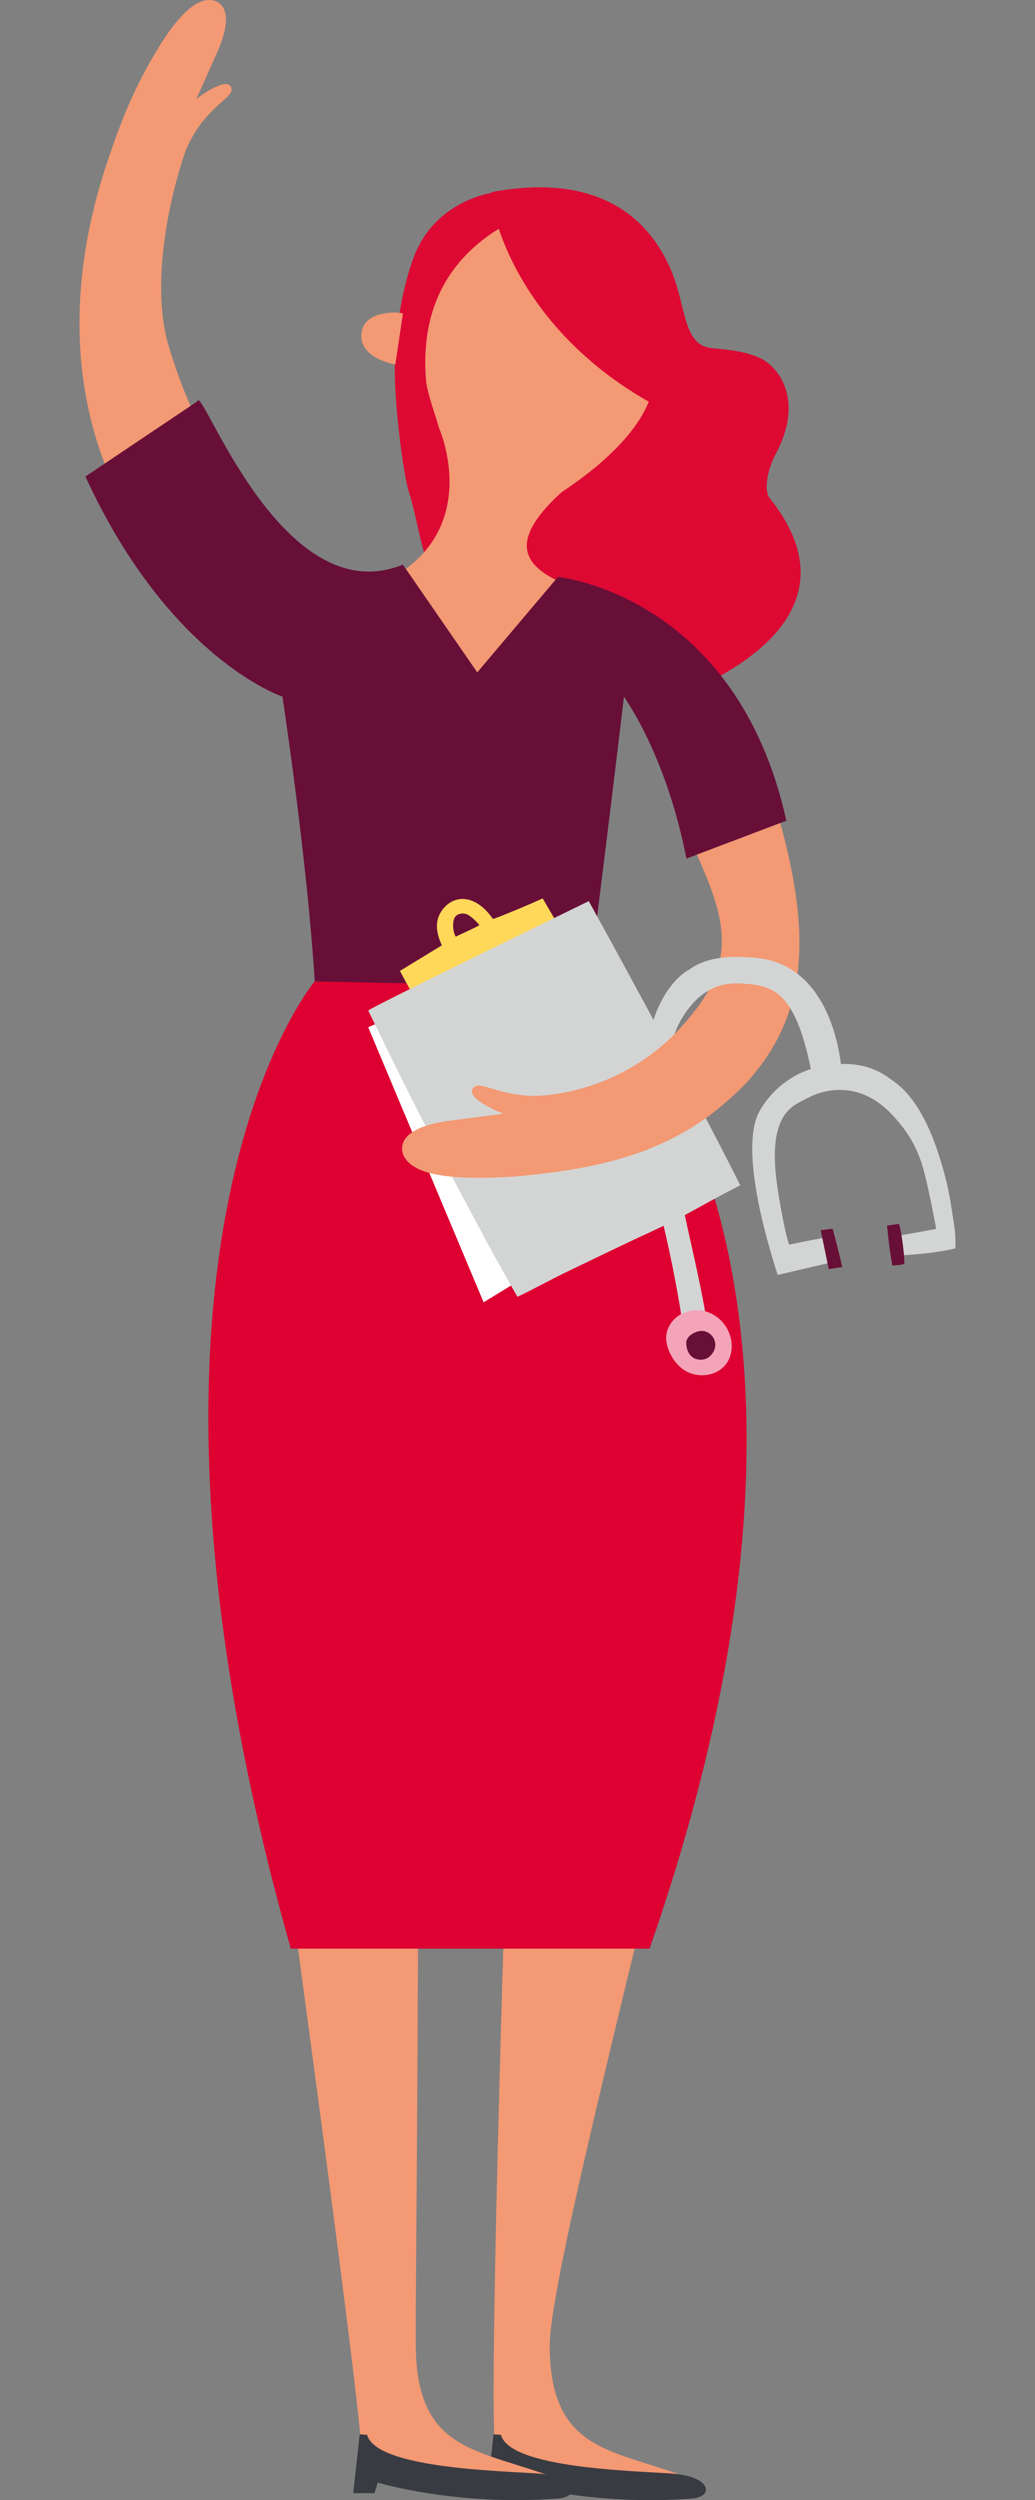 <svg width="234" height="565" viewBox="0 0 234 565" fill="none" xmlns="http://www.w3.org/2000/svg">
	<rect x="0" y="0" width="234" height="565" fill="#808080" stroke="none"/>
	<path d="M93.513 58.213C89.566 68.909 89.261 80.733 89.247 82.968C89.183 91.541 91.198 107.356 92.412 111.058C95.717 121.126 95.224 134.855 108.225 139.5C138.112 150.181 108.028 146.423 115.894 145.169C122.358 144.133 111.338 128.874 117.876 130.148C123.645 131.272 127.893 135.742 132.212 139.507C136.527 143.271 142.416 146.78 147.926 145.261C153.198 143.806 148.501 154.528 153.729 152.961C158.426 151.554 153.643 157.795 158.622 157.394C165.364 156.852 156.775 158.987 160.622 154.082C161.635 152.791 195.143 139.039 174.057 112.621C172.388 110.53 173.95 105.255 175.204 102.946C182.361 89.773 175.367 82.475 171.772 80.889C168.184 79.304 164.848 79.066 160.938 78.68C153.858 77.982 155.428 68.133 150.82 59.137C149.439 56.438 146.742 72.246 144.75 70C142.115 67.023 138.045 65.482 134.168 64.064C129.3 62.286 124.365 60.489 119.215 59.869C110.203 58.781 120.321 40.89 111.876 43.444C111.876 43.444 98.392 44.993 93.513 58.213Z" fill="#DD0933"/>

	<path d="M116.503 355.786C116.503 355.786 110.366 530.911 111.825 551.806C112.889 567.057 156.401 560.2 156.401 560.2C138.669 553.365 124.61 554.482 124.269 530.507C124.091 517.502 139.812 456.036 158.623 377.879L116.503 355.786Z" fill="#F39974"/>

	<path d="M111.584 550.124L110.126 563.422H114.927L115.662 561.035C115.662 561.035 133.394 566.429 156.52 564.632C161.34 564.257 160.987 559.684 151.967 558.997C144.057 558.395 115.298 557.916 113.265 550.246L111.584 550.124Z" fill="#393B42"/>

	<path d="M55.572 354.149C55.572 354.149 80.105 530.911 81.563 551.802C82.628 567.057 126.139 560.2 126.139 560.2C108.408 553.365 94.349 554.482 94.011 530.503C93.826 517.501 95.236 424.116 94.011 356.194L55.572 354.149Z" fill="#F39974"/>

	<path d="M81.325 550.124L79.867 563.422H84.665L85.399 561.035C85.399 561.035 103.135 566.429 126.261 564.632C131.077 564.257 130.729 559.684 121.709 558.997C113.798 558.395 85.039 557.916 83.002 550.246L81.325 550.124Z" fill="#393B42"/>

	<path d="M126.956 111.243C162.282 87.754 142.822 71.793 142.822 71.793C127.216 54.467 133.932 44.952 133.932 44.952C132.08 44.517 93.378 48.917 96.305 85.723C96.531 88.608 97.934 92.216 99.273 96.76C99.273 96.76 108.902 118.434 89.248 130.248C87.426 131.339 85.363 129.312 83.011 130.27L82.239 152.965L89.248 157.394C104.965 172.463 140.057 136.047 140.057 136.047C124.292 131.488 109.558 127.081 126.956 111.243Z" fill="#F39974"/>

	<path d="M111.34 43.374C110.046 43.615 114.528 73.048 147.657 91.333C147.657 91.333 147.539 98.851 151.516 107.668C153.011 110.991 153.56 133.274 161.916 111.834C170.276 90.394 154.759 87.535 154.963 79.011C155.341 63.399 147.32 36.717 111.34 43.374Z" fill="#DD0933"/>

	<path d="M132.971 221.388C133.973 219.817 202.918 279.593 146.859 440.369H65.74C20.863 281.312 71.153 221.777 71.153 221.777L132.971 221.388Z" fill="#DD0031"/>

	<path d="M91.087 70.862C90.604 70.483 82.145 69.87 81.7 75.462C81.251 81.067 89.38 82.374 89.38 82.374L91.087 70.862Z" fill="#F39974"/>

	<path d="M132.3 246.143C132.3 246.143 145.798 242.278 157.059 230.851L170.806 242.278C158.625 257.99 134.166 260.299 134.166 260.299L132.3 246.143Z" fill="#F39874"/>

	<path d="M63.292 151.469C-13.961 100.302 30.845 21.099 31.342 19.855L41.835 34.43C37.304 47.833 34.422 65.809 38.154 78.264C44.666 99.983 56.123 117.595 74.441 131.224L63.292 151.469Z" fill="#F39974"/>

	<path d="M126.145 130.37L107.901 151.951L91.09 127.597C63.622 138.79 45.508 86.399 44.618 90.705L19.306 107.69C38.336 149.052 63.852 157.416 63.852 157.416C63.852 157.416 69.406 193.666 71.154 221.777L132.972 223.106C132.972 223.106 136.734 193.955 141.075 157.416C141.435 158.163 150.581 170.507 155.189 194.041L177.785 185.476C166.476 134.332 126.145 130.37 126.145 130.37Z" fill="#680F38"/>

	<path d="M119.558 261.966L118.891 248.229C139.769 247.212 146.841 240.21 155.1 230.851C167.366 216.962 163.567 206.886 157.578 193.135L176.419 185.992C182.846 209.478 182.968 227.324 170.806 242.278C159.96 255.614 145.138 260.718 119.558 261.966Z" fill="#F39974"/>

	<path d="M188.501 279.363C185.196 279.838 178.402 281.275 178.402 281.275C177.237 277.729 176.031 270.267 175.653 267.516C173.441 251.303 179.5 249.833 182.431 248.222C185.359 246.603 193.718 243.552 201.569 251.779C206.081 256.512 207.843 260.64 208.971 264.977C210.218 269.762 211.661 277.715 211.661 277.715C211.661 277.715 205.662 278.828 202.337 279.411L202.768 283.718C204.708 283.677 211.635 283.246 215.932 282.129C216.166 282.069 215.906 278.134 215.873 277.922C214.741 270.471 214.544 268.938 213.246 264.282C208.793 248.304 203.083 245.126 200.935 243.57C196.267 240.184 190.783 239.865 185.121 241.094C179.463 242.323 174.413 246.184 171.612 251.314C169.497 255.187 168.525 265.307 175.823 288.121C180.172 287.107 184.517 286.086 188.865 285.073L188.501 279.363Z" fill="#D3D5D4"/>

	<path d="M203.263 276.578L200.555 276.979C200.774 279.6 201.263 283.491 201.764 286.008C203.56 285.849 204.406 285.789 204.443 285.552C204.588 284.534 203.875 278.483 203.263 276.578Z" fill="#680F38"/>

	<path d="M187.372 286.81C186.889 284.408 186.04 280.454 185.554 278.056C186.403 277.867 188.259 277.689 188.259 277.689C188.259 277.689 189.917 283.888 190.407 286.324L187.372 286.81Z" fill="#680F38"/>

	<path d="M154.75 302.069C153.243 291.002 150.891 280.38 149.332 274.124C138.702 231.471 152.939 220.556 155.822 219.127C160.289 215.856 166.259 216.082 170.641 216.431C189.1 217.905 190.45 242.252 190.272 243.054L183.738 243.722C180.05 223.604 174.689 222.765 167.821 222.264C162.148 221.848 158.838 224.454 157.083 226.288C149.151 234.586 149.377 247.238 153.826 269.777C155.918 280.369 158.772 291.002 160.111 300.896L154.75 302.069Z" fill="#D3D5D4"/>

	<path d="M164.73 307.326C165.587 305.596 165.627 303.517 165.015 301.687C164.266 299.429 162.522 297.506 160.318 296.63C158.114 295.754 155.487 295.965 153.502 297.269C151.895 298.319 150.727 300.098 150.615 302.017C150.556 303.064 150.797 304.107 151.176 305.084C151.895 306.962 153.146 308.666 154.845 309.724C158.081 311.733 162.96 310.909 164.73 307.326Z" fill="#F3A4B8"/>

	<path d="M161.332 305.436C161.677 304.831 161.784 304.1 161.68 303.413C161.462 301.98 160.137 300.777 158.694 300.77C157.25 300.762 155.221 301.902 155.158 303.35C155.128 304.018 155.262 306.06 156.957 306.955C156.957 306.955 159.673 308.336 161.332 305.436Z" fill="#680F38"/>

	<path d="M128.633 212.949L154.071 266.944L109.339 294.306L83.244 232.143L128.633 212.949Z" fill="white"/>

	<path d="M122.691 203.021C120.684 204.009 111.549 207.811 111.441 207.662C107.174 201.555 101.991 202.268 99.631 206.188C98.407 208.219 98.529 210.732 99.906 213.628L90.411 219.42C90.411 219.42 94.481 226.89 95.409 228.79C107.208 223.452 116.936 217.991 128.26 212.589C126.401 209.4 124.546 206.211 122.691 203.021ZM103.071 211.687C102.373 210.751 102.125 208.074 102.993 207.09C103.598 206.407 104.666 206.289 105.52 206.608C106.373 206.931 107.831 208.319 108.377 209.051C108.198 209.351 103.204 211.516 103.071 211.687Z" fill="#FFD85A"/>

	<path d="M83.244 228.352C89.99 242.241 95.882 254.169 103.644 268.656C107.751 276.326 111.458 283.469 116.99 293.066C120.581 291.354 125.134 288.86 128.169 287.412C132.814 285.199 140.487 281.434 146.312 278.765C156.401 274.139 157.469 272.896 167.365 267.865C155.833 244.754 133.115 203.645 133.115 203.645C133.115 203.645 86.09 226.541 83.244 228.352Z" fill="#D3D5D4"/>

	<path d="M157.34 228.126C142.198 248.356 120.318 247.661 120.318 247.661L115.205 265.946C135.976 264.279 158.019 260.299 173.506 238.614L157.34 228.126Z" fill="#F39974"/>

	<path d="M22.251 44.012C22.251 44.012 25.535 29.322 33.126 15.426C38.877 4.904 43.597 -0.278 47.682 0.011C47.682 0.011 54.245 0.119 49.136 11.761L44.416 22.335C44.416 22.335 51.218 17.085 52.268 19.747C53.184 22.071 46.984 23.605 42.621 32.6C41.411 35.084 39.908 39.873 38.691 43.489L22.251 44.012Z" fill="#F39974"/>

	<path d="M146.355 259.857C146.355 259.857 130.938 265.155 113.815 266.024C100.848 266.681 93.382 265.255 91.334 261.316C91.334 261.316 87.717 255.198 101.349 253.312L113.786 251.678C113.786 251.678 105.089 248.367 106.944 245.894C108.569 243.726 113.5 248.589 124.275 247.513C127.25 247.227 132.523 245.89 136.552 244.97L146.355 259.857Z" fill="#F39974"/>
</svg>
